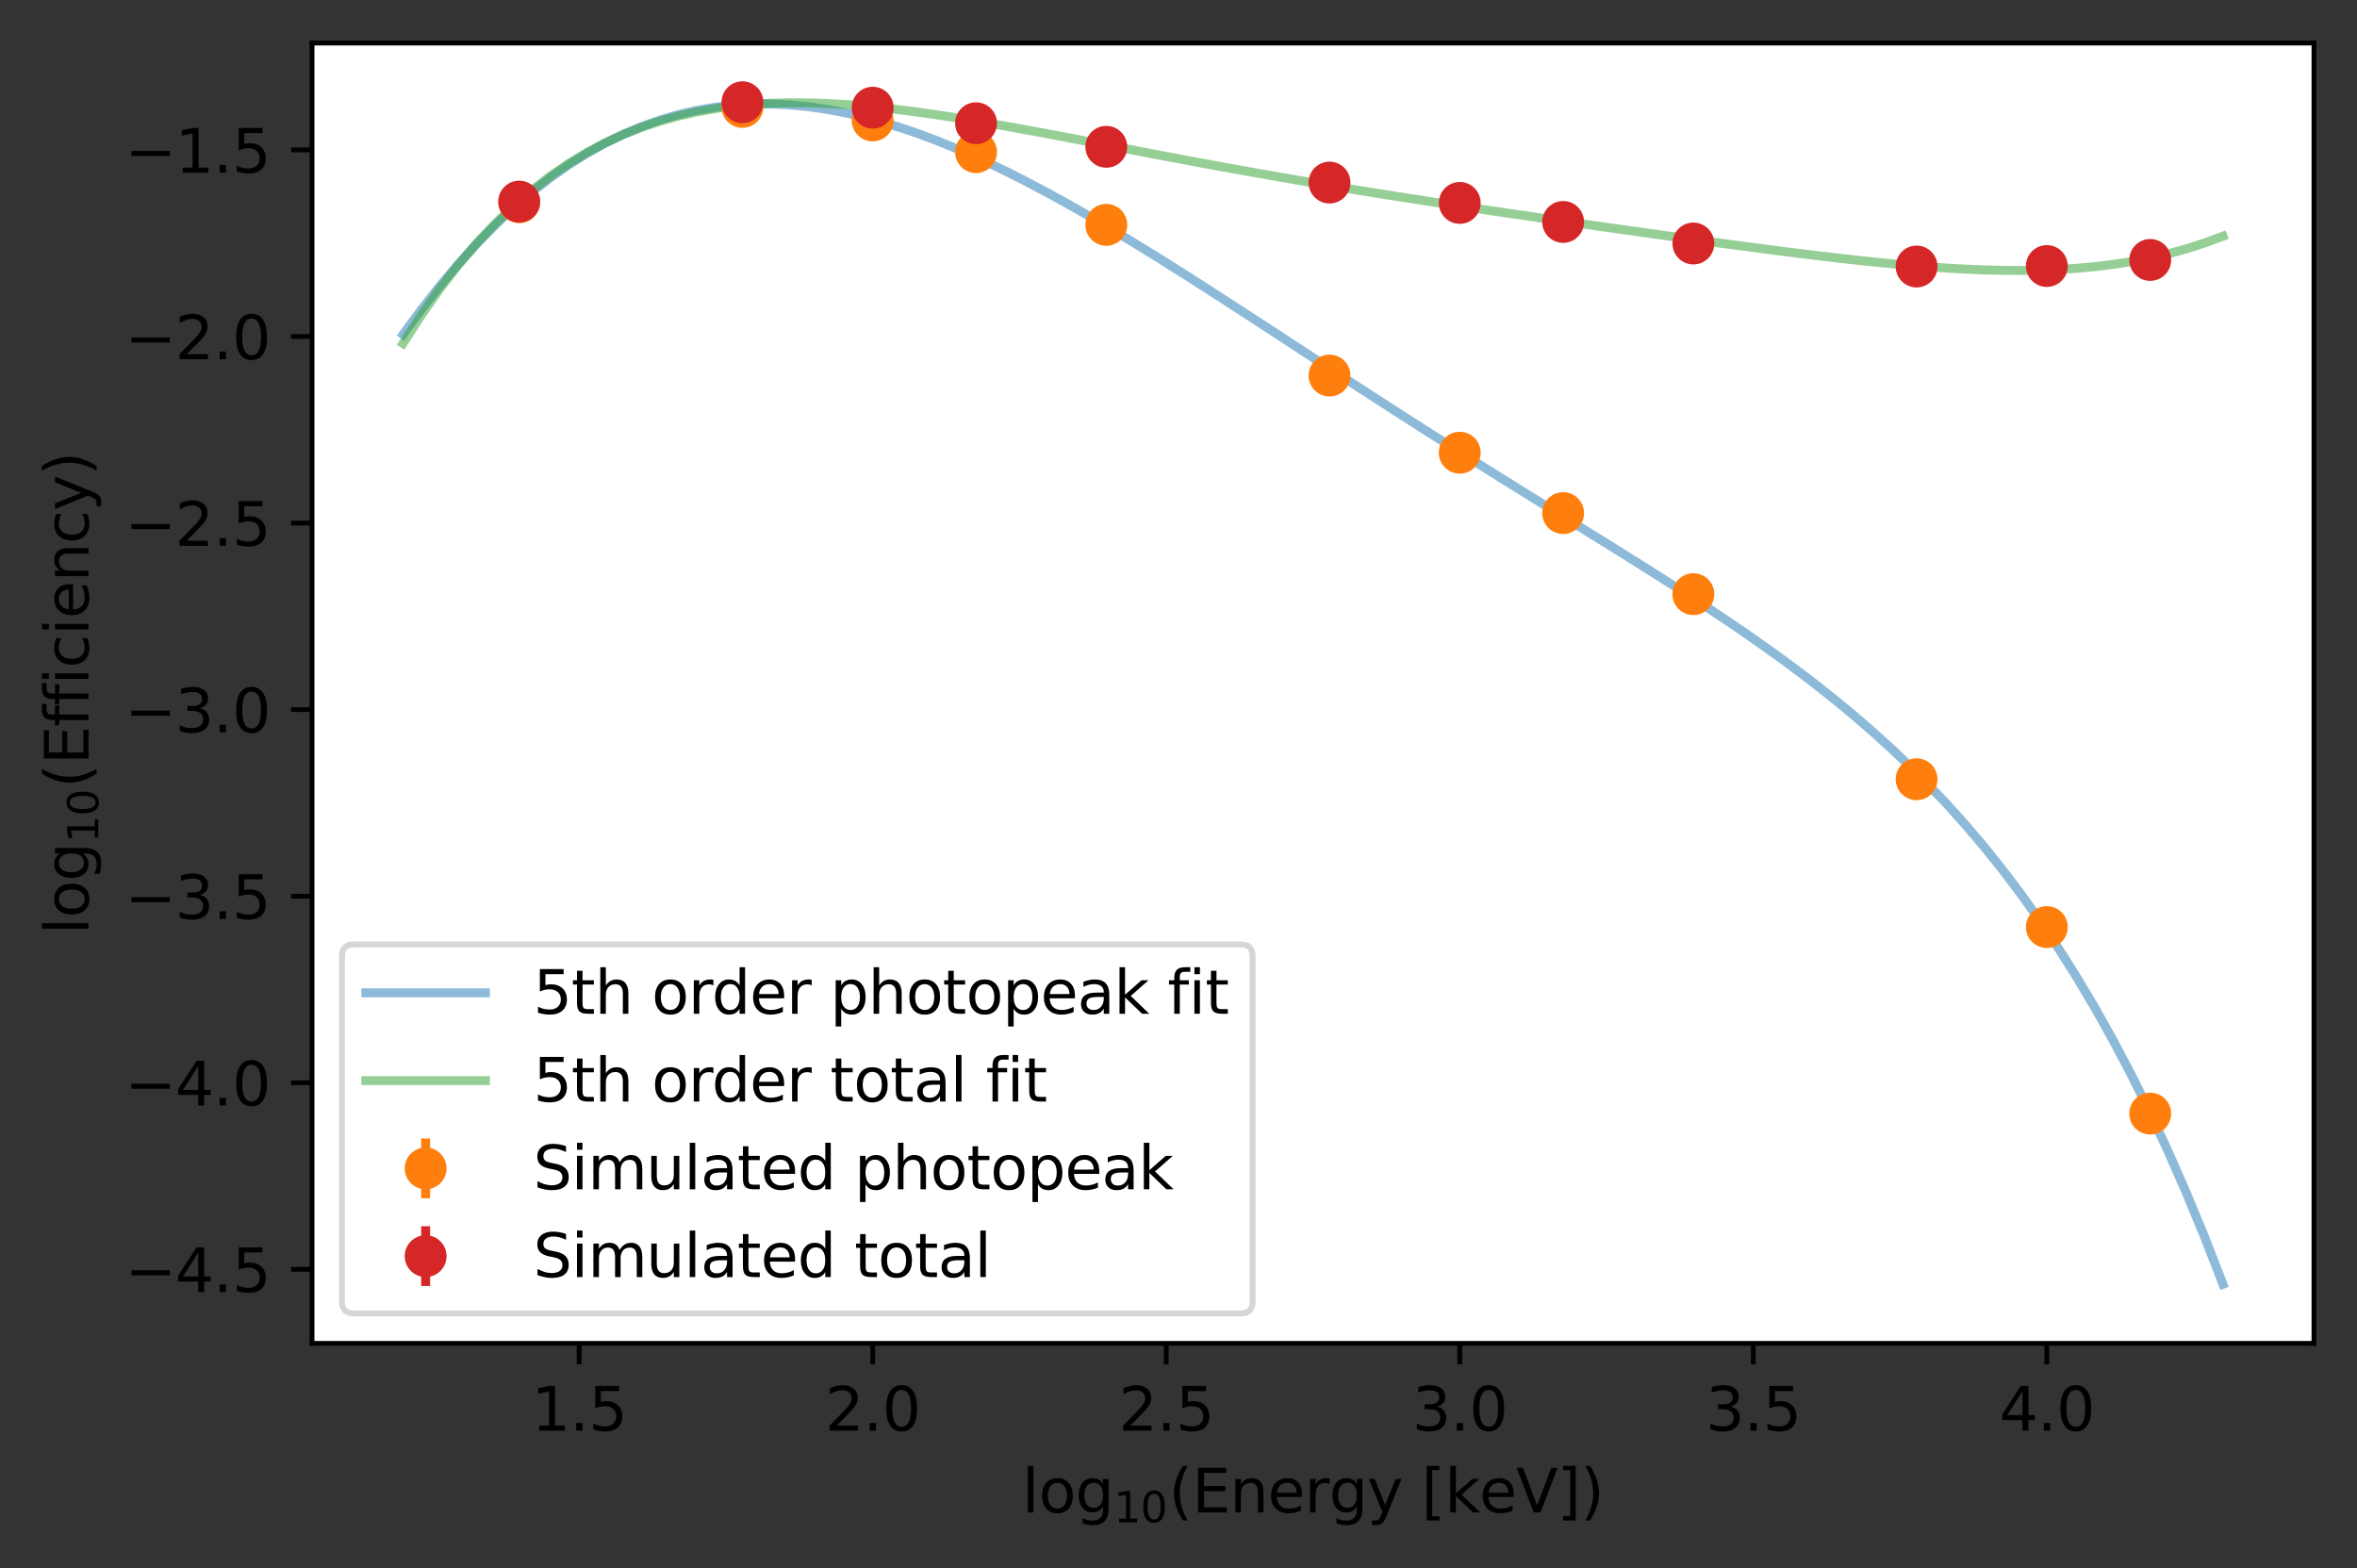 <?xml version="1.0" encoding="utf-8" standalone="no"?>
<!DOCTYPE svg PUBLIC "-//W3C//DTD SVG 1.1//EN"
  "http://www.w3.org/Graphics/SVG/1.1/DTD/svg11.dtd">
<svg height="262.218pt" version="1.1" viewBox="0 0 394.183 262.218" width="394.183pt" xmlns="http://www.w3.org/2000/svg" xmlns:xlink="http://www.w3.org/1999/xlink">
 <rect x="0" y="0" width="394.183" height="262.218" fill="#333333" stroke="none"/>
 <defs>
  <style type="text/css">*{stroke-linecap:butt;stroke-linejoin:round;}</style>
 </defs>
 <g id="figure_1">
  <g id="patch_1">
   <path d="M 0 262.218 
L 394.183 262.218 
L 394.183 0 
L 0 0 
z
" style="fill:none;"/>
  </g>
  <g id="axes_1">
   <g id="patch_2">
    <path d="M 52.183 224.64 
L 386.983 224.64 
L 386.983 7.2 
L 52.183 7.2 
z
" style="fill:#ffffff;"/>
   </g>
   <g id="matplotlib.axis_1">
    <g id="xtick_1">
     <g id="line2d_1">
      <defs>
       <path d="M 0 0 
L 0 3.5 
" id="m3455536614" style="stroke:#000000;stroke-width:0.8;"/>
      </defs>
      <g>
       <use style="stroke:#000000;stroke-width:0.8;" x="96.856" xlink:href="#m3455536614" y="224.64"/>
      </g>
     </g>
     <g id="text_1">
      <!-- 1.5 -->
      <g transform="translate(88.904 239.238)scale(0.1 -0.1)">
       <defs>
        <path d="M 794 531 
L 1825 531 
L 1825 4091 
L 703 3866 
L 703 4441 
L 1819 4666 
L 2450 4666 
L 2450 531 
L 3481 531 
L 3481 0 
L 794 0 
L 794 531 
z
" id="DejaVuSans-31" transform="scale(0.016)"/>
        <path d="M 684 794 
L 1344 794 
L 1344 0 
L 684 0 
L 684 794 
z
" id="DejaVuSans-2e" transform="scale(0.016)"/>
        <path d="M 691 4666 
L 3169 4666 
L 3169 4134 
L 1269 4134 
L 1269 2991 
Q 1406 3038 1543 3061 
Q 1681 3084 1819 3084 
Q 2600 3084 3056 2656 
Q 3513 2228 3513 1497 
Q 3513 744 3044 326 
Q 2575 -91 1722 -91 
Q 1428 -91 1123 -41 
Q 819 9 494 109 
L 494 744 
Q 775 591 1075 516 
Q 1375 441 1709 441 
Q 2250 441 2565 725 
Q 2881 1009 2881 1497 
Q 2881 1984 2565 2268 
Q 2250 2553 1709 2553 
Q 1456 2553 1204 2497 
Q 953 2441 691 2322 
L 691 4666 
z
" id="DejaVuSans-35" transform="scale(0.016)"/>
       </defs>
       <use xlink:href="#DejaVuSans-31"/>
       <use x="63.623" xlink:href="#DejaVuSans-2e"/>
       <use x="95.41" xlink:href="#DejaVuSans-35"/>
      </g>
     </g>
    </g>
    <g id="xtick_2">
     <g id="line2d_2">
      <g>
       <use style="stroke:#000000;stroke-width:0.8;" x="145.946" xlink:href="#m3455536614" y="224.64"/>
      </g>
     </g>
     <g id="text_2">
      <!-- 2.0 -->
      <g transform="translate(137.995 239.238)scale(0.1 -0.1)">
       <defs>
        <path d="M 1228 531 
L 3431 531 
L 3431 0 
L 469 0 
L 469 531 
Q 828 903 1448 1529 
Q 2069 2156 2228 2338 
Q 2531 2678 2651 2914 
Q 2772 3150 2772 3378 
Q 2772 3750 2511 3984 
Q 2250 4219 1831 4219 
Q 1534 4219 1204 4116 
Q 875 4013 500 3803 
L 500 4441 
Q 881 4594 1212 4672 
Q 1544 4750 1819 4750 
Q 2544 4750 2975 4387 
Q 3406 4025 3406 3419 
Q 3406 3131 3298 2873 
Q 3191 2616 2906 2266 
Q 2828 2175 2409 1742 
Q 1991 1309 1228 531 
z
" id="DejaVuSans-32" transform="scale(0.016)"/>
        <path d="M 2034 4250 
Q 1547 4250 1301 3770 
Q 1056 3291 1056 2328 
Q 1056 1369 1301 889 
Q 1547 409 2034 409 
Q 2525 409 2770 889 
Q 3016 1369 3016 2328 
Q 3016 3291 2770 3770 
Q 2525 4250 2034 4250 
z
M 2034 4750 
Q 2819 4750 3233 4129 
Q 3647 3509 3647 2328 
Q 3647 1150 3233 529 
Q 2819 -91 2034 -91 
Q 1250 -91 836 529 
Q 422 1150 422 2328 
Q 422 3509 836 4129 
Q 1250 4750 2034 4750 
z
" id="DejaVuSans-30" transform="scale(0.016)"/>
       </defs>
       <use xlink:href="#DejaVuSans-32"/>
       <use x="63.623" xlink:href="#DejaVuSans-2e"/>
       <use x="95.41" xlink:href="#DejaVuSans-30"/>
      </g>
     </g>
    </g>
    <g id="xtick_3">
     <g id="line2d_3">
      <g>
       <use style="stroke:#000000;stroke-width:0.8;" x="195.037" xlink:href="#m3455536614" y="224.64"/>
      </g>
     </g>
     <g id="text_3">
      <!-- 2.5 -->
      <g transform="translate(187.086 239.238)scale(0.1 -0.1)">
       <use xlink:href="#DejaVuSans-32"/>
       <use x="63.623" xlink:href="#DejaVuSans-2e"/>
       <use x="95.41" xlink:href="#DejaVuSans-35"/>
      </g>
     </g>
    </g>
    <g id="xtick_4">
     <g id="line2d_4">
      <g>
       <use style="stroke:#000000;stroke-width:0.8;" x="244.128" xlink:href="#m3455536614" y="224.64"/>
      </g>
     </g>
     <g id="text_4">
      <!-- 3.0 -->
      <g transform="translate(236.177 239.238)scale(0.1 -0.1)">
       <defs>
        <path d="M 2597 2516 
Q 3050 2419 3304 2112 
Q 3559 1806 3559 1356 
Q 3559 666 3084 287 
Q 2609 -91 1734 -91 
Q 1441 -91 1130 -33 
Q 819 25 488 141 
L 488 750 
Q 750 597 1062 519 
Q 1375 441 1716 441 
Q 2309 441 2620 675 
Q 2931 909 2931 1356 
Q 2931 1769 2642 2001 
Q 2353 2234 1838 2234 
L 1294 2234 
L 1294 2753 
L 1863 2753 
Q 2328 2753 2575 2939 
Q 2822 3125 2822 3475 
Q 2822 3834 2567 4026 
Q 2313 4219 1838 4219 
Q 1578 4219 1281 4162 
Q 984 4106 628 3988 
L 628 4550 
Q 988 4650 1302 4700 
Q 1616 4750 1894 4750 
Q 2613 4750 3031 4423 
Q 3450 4097 3450 3541 
Q 3450 3153 3228 2886 
Q 3006 2619 2597 2516 
z
" id="DejaVuSans-33" transform="scale(0.016)"/>
       </defs>
       <use xlink:href="#DejaVuSans-33"/>
       <use x="63.623" xlink:href="#DejaVuSans-2e"/>
       <use x="95.41" xlink:href="#DejaVuSans-30"/>
      </g>
     </g>
    </g>
    <g id="xtick_5">
     <g id="line2d_5">
      <g>
       <use style="stroke:#000000;stroke-width:0.8;" x="293.219" xlink:href="#m3455536614" y="224.64"/>
      </g>
     </g>
     <g id="text_5">
      <!-- 3.5 -->
      <g transform="translate(285.268 239.238)scale(0.1 -0.1)">
       <use xlink:href="#DejaVuSans-33"/>
       <use x="63.623" xlink:href="#DejaVuSans-2e"/>
       <use x="95.41" xlink:href="#DejaVuSans-35"/>
      </g>
     </g>
    </g>
    <g id="xtick_6">
     <g id="line2d_6">
      <g>
       <use style="stroke:#000000;stroke-width:0.8;" x="342.31" xlink:href="#m3455536614" y="224.64"/>
      </g>
     </g>
     <g id="text_6">
      <!-- 4.0 -->
      <g transform="translate(334.359 239.238)scale(0.1 -0.1)">
       <defs>
        <path d="M 2419 4116 
L 825 1625 
L 2419 1625 
L 2419 4116 
z
M 2253 4666 
L 3047 4666 
L 3047 1625 
L 3713 1625 
L 3713 1100 
L 3047 1100 
L 3047 0 
L 2419 0 
L 2419 1100 
L 313 1100 
L 313 1709 
L 2253 4666 
z
" id="DejaVuSans-34" transform="scale(0.016)"/>
       </defs>
       <use xlink:href="#DejaVuSans-34"/>
       <use x="63.623" xlink:href="#DejaVuSans-2e"/>
       <use x="95.41" xlink:href="#DejaVuSans-30"/>
      </g>
     </g>
    </g>
    <g id="text_7">
     <!-- $\log_{10}$(Energy [keV]) -->
     <g transform="translate(170.933 252.918)scale(0.1 -0.1)">
      <defs>
       <path d="M 603 4863 
L 1178 4863 
L 1178 0 
L 603 0 
L 603 4863 
z
" id="DejaVuSans-6c" transform="scale(0.016)"/>
       <path d="M 1959 3097 
Q 1497 3097 1228 2736 
Q 959 2375 959 1747 
Q 959 1119 1226 758 
Q 1494 397 1959 397 
Q 2419 397 2687 759 
Q 2956 1122 2956 1747 
Q 2956 2369 2687 2733 
Q 2419 3097 1959 3097 
z
M 1959 3584 
Q 2709 3584 3137 3096 
Q 3566 2609 3566 1747 
Q 3566 888 3137 398 
Q 2709 -91 1959 -91 
Q 1206 -91 779 398 
Q 353 888 353 1747 
Q 353 2609 779 3096 
Q 1206 3584 1959 3584 
z
" id="DejaVuSans-6f" transform="scale(0.016)"/>
       <path d="M 2906 1791 
Q 2906 2416 2648 2759 
Q 2391 3103 1925 3103 
Q 1463 3103 1205 2759 
Q 947 2416 947 1791 
Q 947 1169 1205 825 
Q 1463 481 1925 481 
Q 2391 481 2648 825 
Q 2906 1169 2906 1791 
z
M 3481 434 
Q 3481 -459 3084 -895 
Q 2688 -1331 1869 -1331 
Q 1566 -1331 1297 -1286 
Q 1028 -1241 775 -1147 
L 775 -588 
Q 1028 -725 1275 -790 
Q 1522 -856 1778 -856 
Q 2344 -856 2625 -561 
Q 2906 -266 2906 331 
L 2906 616 
Q 2728 306 2450 153 
Q 2172 0 1784 0 
Q 1141 0 747 490 
Q 353 981 353 1791 
Q 353 2603 747 3093 
Q 1141 3584 1784 3584 
Q 2172 3584 2450 3431 
Q 2728 3278 2906 2969 
L 2906 3500 
L 3481 3500 
L 3481 434 
z
" id="DejaVuSans-67" transform="scale(0.016)"/>
       <path d="M 1984 4856 
Q 1566 4138 1362 3434 
Q 1159 2731 1159 2009 
Q 1159 1288 1364 580 
Q 1569 -128 1984 -844 
L 1484 -844 
Q 1016 -109 783 600 
Q 550 1309 550 2009 
Q 550 2706 781 3412 
Q 1013 4119 1484 4856 
L 1984 4856 
z
" id="DejaVuSans-28" transform="scale(0.016)"/>
       <path d="M 628 4666 
L 3578 4666 
L 3578 4134 
L 1259 4134 
L 1259 2753 
L 3481 2753 
L 3481 2222 
L 1259 2222 
L 1259 531 
L 3634 531 
L 3634 0 
L 628 0 
L 628 4666 
z
" id="DejaVuSans-45" transform="scale(0.016)"/>
       <path d="M 3513 2113 
L 3513 0 
L 2938 0 
L 2938 2094 
Q 2938 2591 2744 2837 
Q 2550 3084 2163 3084 
Q 1697 3084 1428 2787 
Q 1159 2491 1159 1978 
L 1159 0 
L 581 0 
L 581 3500 
L 1159 3500 
L 1159 2956 
Q 1366 3272 1645 3428 
Q 1925 3584 2291 3584 
Q 2894 3584 3203 3211 
Q 3513 2838 3513 2113 
z
" id="DejaVuSans-6e" transform="scale(0.016)"/>
       <path d="M 3597 1894 
L 3597 1613 
L 953 1613 
Q 991 1019 1311 708 
Q 1631 397 2203 397 
Q 2534 397 2845 478 
Q 3156 559 3463 722 
L 3463 178 
Q 3153 47 2828 -22 
Q 2503 -91 2169 -91 
Q 1331 -91 842 396 
Q 353 884 353 1716 
Q 353 2575 817 3079 
Q 1281 3584 2069 3584 
Q 2775 3584 3186 3129 
Q 3597 2675 3597 1894 
z
M 3022 2063 
Q 3016 2534 2758 2815 
Q 2500 3097 2075 3097 
Q 1594 3097 1305 2825 
Q 1016 2553 972 2059 
L 3022 2063 
z
" id="DejaVuSans-65" transform="scale(0.016)"/>
       <path d="M 2631 2963 
Q 2534 3019 2420 3045 
Q 2306 3072 2169 3072 
Q 1681 3072 1420 2755 
Q 1159 2438 1159 1844 
L 1159 0 
L 581 0 
L 581 3500 
L 1159 3500 
L 1159 2956 
Q 1341 3275 1631 3429 
Q 1922 3584 2338 3584 
Q 2397 3584 2469 3576 
Q 2541 3569 2628 3553 
L 2631 2963 
z
" id="DejaVuSans-72" transform="scale(0.016)"/>
       <path d="M 2059 -325 
Q 1816 -950 1584 -1140 
Q 1353 -1331 966 -1331 
L 506 -1331 
L 506 -850 
L 844 -850 
Q 1081 -850 1212 -737 
Q 1344 -625 1503 -206 
L 1606 56 
L 191 3500 
L 800 3500 
L 1894 763 
L 2988 3500 
L 3597 3500 
L 2059 -325 
z
" id="DejaVuSans-79" transform="scale(0.016)"/>
       <path id="DejaVuSans-20" transform="scale(0.016)"/>
       <path d="M 550 4863 
L 1875 4863 
L 1875 4416 
L 1125 4416 
L 1125 -397 
L 1875 -397 
L 1875 -844 
L 550 -844 
L 550 4863 
z
" id="DejaVuSans-5b" transform="scale(0.016)"/>
       <path d="M 581 4863 
L 1159 4863 
L 1159 1991 
L 2875 3500 
L 3609 3500 
L 1753 1863 
L 3688 0 
L 2938 0 
L 1159 1709 
L 1159 0 
L 581 0 
L 581 4863 
z
" id="DejaVuSans-6b" transform="scale(0.016)"/>
       <path d="M 1831 0 
L 50 4666 
L 709 4666 
L 2188 738 
L 3669 4666 
L 4325 4666 
L 2547 0 
L 1831 0 
z
" id="DejaVuSans-56" transform="scale(0.016)"/>
       <path d="M 1947 4863 
L 1947 -844 
L 622 -844 
L 622 -397 
L 1369 -397 
L 1369 4416 
L 622 4416 
L 622 4863 
L 1947 4863 
z
" id="DejaVuSans-5d" transform="scale(0.016)"/>
       <path d="M 513 4856 
L 1013 4856 
Q 1481 4119 1714 3412 
Q 1947 2706 1947 2009 
Q 1947 1309 1714 600 
Q 1481 -109 1013 -844 
L 513 -844 
Q 928 -128 1133 580 
Q 1338 1288 1338 2009 
Q 1338 2731 1133 3434 
Q 928 4138 513 4856 
z
" id="DejaVuSans-29" transform="scale(0.016)"/>
      </defs>
      <use transform="translate(0 0.016)" xlink:href="#DejaVuSans-6c"/>
      <use transform="translate(27.783 0.016)" xlink:href="#DejaVuSans-6f"/>
      <use transform="translate(88.965 0.016)" xlink:href="#DejaVuSans-67"/>
      <use transform="translate(153.398 -16.391)scale(0.7)" xlink:href="#DejaVuSans-31"/>
      <use transform="translate(197.935 -16.391)scale(0.7)" xlink:href="#DejaVuSans-30"/>
      <use transform="translate(245.205 0.016)" xlink:href="#DejaVuSans-28"/>
      <use transform="translate(284.219 0.016)" xlink:href="#DejaVuSans-45"/>
      <use transform="translate(347.402 0.016)" xlink:href="#DejaVuSans-6e"/>
      <use transform="translate(410.781 0.016)" xlink:href="#DejaVuSans-65"/>
      <use transform="translate(472.305 0.016)" xlink:href="#DejaVuSans-72"/>
      <use transform="translate(513.418 0.016)" xlink:href="#DejaVuSans-67"/>
      <use transform="translate(576.895 0.016)" xlink:href="#DejaVuSans-79"/>
      <use transform="translate(636.074 0.016)" xlink:href="#DejaVuSans-20"/>
      <use transform="translate(667.861 0.016)" xlink:href="#DejaVuSans-5b"/>
      <use transform="translate(706.875 0.016)" xlink:href="#DejaVuSans-6b"/>
      <use transform="translate(764.785 0.016)" xlink:href="#DejaVuSans-65"/>
      <use transform="translate(826.309 0.016)" xlink:href="#DejaVuSans-56"/>
      <use transform="translate(894.717 0.016)" xlink:href="#DejaVuSans-5d"/>
      <use transform="translate(933.73 0.016)" xlink:href="#DejaVuSans-29"/>
     </g>
    </g>
   </g>
   <g id="matplotlib.axis_2">
    <g id="ytick_1">
     <g id="line2d_7">
      <defs>
       <path d="M 0 0 
L -3.5 0 
" id="m8d00571a33" style="stroke:#000000;stroke-width:0.8;"/>
      </defs>
      <g>
       <use style="stroke:#000000;stroke-width:0.8;" x="52.183" xlink:href="#m8d00571a33" y="212.261"/>
      </g>
     </g>
     <g id="text_8">
      <!-- −4.5 -->
      <g transform="translate(20.9 216.06)scale(0.1 -0.1)">
       <defs>
        <path d="M 678 2272 
L 4684 2272 
L 4684 1741 
L 678 1741 
L 678 2272 
z
" id="DejaVuSans-2212" transform="scale(0.016)"/>
       </defs>
       <use xlink:href="#DejaVuSans-2212"/>
       <use x="83.789" xlink:href="#DejaVuSans-34"/>
       <use x="147.412" xlink:href="#DejaVuSans-2e"/>
       <use x="179.199" xlink:href="#DejaVuSans-35"/>
      </g>
     </g>
    </g>
    <g id="ytick_2">
     <g id="line2d_8">
      <g>
       <use style="stroke:#000000;stroke-width:0.8;" x="52.183" xlink:href="#m8d00571a33" y="181.063"/>
      </g>
     </g>
     <g id="text_9">
      <!-- −4.0 -->
      <g transform="translate(20.9 184.862)scale(0.1 -0.1)">
       <use xlink:href="#DejaVuSans-2212"/>
       <use x="83.789" xlink:href="#DejaVuSans-34"/>
       <use x="147.412" xlink:href="#DejaVuSans-2e"/>
       <use x="179.199" xlink:href="#DejaVuSans-30"/>
      </g>
     </g>
    </g>
    <g id="ytick_3">
     <g id="line2d_9">
      <g>
       <use style="stroke:#000000;stroke-width:0.8;" x="52.183" xlink:href="#m8d00571a33" y="149.864"/>
      </g>
     </g>
     <g id="text_10">
      <!-- −3.5 -->
      <g transform="translate(20.9 153.663)scale(0.1 -0.1)">
       <use xlink:href="#DejaVuSans-2212"/>
       <use x="83.789" xlink:href="#DejaVuSans-33"/>
       <use x="147.412" xlink:href="#DejaVuSans-2e"/>
       <use x="179.199" xlink:href="#DejaVuSans-35"/>
      </g>
     </g>
    </g>
    <g id="ytick_4">
     <g id="line2d_10">
      <g>
       <use style="stroke:#000000;stroke-width:0.8;" x="52.183" xlink:href="#m8d00571a33" y="118.666"/>
      </g>
     </g>
     <g id="text_11">
      <!-- −3.0 -->
      <g transform="translate(20.9 122.465)scale(0.1 -0.1)">
       <use xlink:href="#DejaVuSans-2212"/>
       <use x="83.789" xlink:href="#DejaVuSans-33"/>
       <use x="147.412" xlink:href="#DejaVuSans-2e"/>
       <use x="179.199" xlink:href="#DejaVuSans-30"/>
      </g>
     </g>
    </g>
    <g id="ytick_5">
     <g id="line2d_11">
      <g>
       <use style="stroke:#000000;stroke-width:0.8;" x="52.183" xlink:href="#m8d00571a33" y="87.467"/>
      </g>
     </g>
     <g id="text_12">
      <!-- −2.5 -->
      <g transform="translate(20.9 91.267)scale(0.1 -0.1)">
       <use xlink:href="#DejaVuSans-2212"/>
       <use x="83.789" xlink:href="#DejaVuSans-32"/>
       <use x="147.412" xlink:href="#DejaVuSans-2e"/>
       <use x="179.199" xlink:href="#DejaVuSans-35"/>
      </g>
     </g>
    </g>
    <g id="ytick_6">
     <g id="line2d_12">
      <g>
       <use style="stroke:#000000;stroke-width:0.8;" x="52.183" xlink:href="#m8d00571a33" y="56.269"/>
      </g>
     </g>
     <g id="text_13">
      <!-- −2.0 -->
      <g transform="translate(20.9 60.068)scale(0.1 -0.1)">
       <use xlink:href="#DejaVuSans-2212"/>
       <use x="83.789" xlink:href="#DejaVuSans-32"/>
       <use x="147.412" xlink:href="#DejaVuSans-2e"/>
       <use x="179.199" xlink:href="#DejaVuSans-30"/>
      </g>
     </g>
    </g>
    <g id="ytick_7">
     <g id="line2d_13">
      <g>
       <use style="stroke:#000000;stroke-width:0.8;" x="52.183" xlink:href="#m8d00571a33" y="25.071"/>
      </g>
     </g>
     <g id="text_14">
      <!-- −1.5 -->
      <g transform="translate(20.9 28.87)scale(0.1 -0.1)">
       <use xlink:href="#DejaVuSans-2212"/>
       <use x="83.789" xlink:href="#DejaVuSans-31"/>
       <use x="147.412" xlink:href="#DejaVuSans-2e"/>
       <use x="179.199" xlink:href="#DejaVuSans-35"/>
      </g>
     </g>
    </g>
    <g id="text_15">
     <!-- $\log_{10}$(Efficiency) -->
     <g transform="translate(14.8 156.27)rotate(-90)scale(0.1 -0.1)">
      <defs>
       <path d="M 2375 4863 
L 2375 4384 
L 1825 4384 
Q 1516 4384 1395 4259 
Q 1275 4134 1275 3809 
L 1275 3500 
L 2222 3500 
L 2222 3053 
L 1275 3053 
L 1275 0 
L 697 0 
L 697 3053 
L 147 3053 
L 147 3500 
L 697 3500 
L 697 3744 
Q 697 4328 969 4595 
Q 1241 4863 1831 4863 
L 2375 4863 
z
" id="DejaVuSans-66" transform="scale(0.016)"/>
       <path d="M 603 3500 
L 1178 3500 
L 1178 0 
L 603 0 
L 603 3500 
z
M 603 4863 
L 1178 4863 
L 1178 4134 
L 603 4134 
L 603 4863 
z
" id="DejaVuSans-69" transform="scale(0.016)"/>
       <path d="M 3122 3366 
L 3122 2828 
Q 2878 2963 2633 3030 
Q 2388 3097 2138 3097 
Q 1578 3097 1268 2742 
Q 959 2388 959 1747 
Q 959 1106 1268 751 
Q 1578 397 2138 397 
Q 2388 397 2633 464 
Q 2878 531 3122 666 
L 3122 134 
Q 2881 22 2623 -34 
Q 2366 -91 2075 -91 
Q 1284 -91 818 406 
Q 353 903 353 1747 
Q 353 2603 823 3093 
Q 1294 3584 2113 3584 
Q 2378 3584 2631 3529 
Q 2884 3475 3122 3366 
z
" id="DejaVuSans-63" transform="scale(0.016)"/>
      </defs>
      <use transform="translate(0 0.016)" xlink:href="#DejaVuSans-6c"/>
      <use transform="translate(27.783 0.016)" xlink:href="#DejaVuSans-6f"/>
      <use transform="translate(88.965 0.016)" xlink:href="#DejaVuSans-67"/>
      <use transform="translate(153.398 -16.391)scale(0.7)" xlink:href="#DejaVuSans-31"/>
      <use transform="translate(197.935 -16.391)scale(0.7)" xlink:href="#DejaVuSans-30"/>
      <use transform="translate(245.205 0.016)" xlink:href="#DejaVuSans-28"/>
      <use transform="translate(284.219 0.016)" xlink:href="#DejaVuSans-45"/>
      <use transform="translate(347.402 0.016)" xlink:href="#DejaVuSans-66"/>
      <use transform="translate(382.607 0.016)" xlink:href="#DejaVuSans-66"/>
      <use transform="translate(417.812 0.016)" xlink:href="#DejaVuSans-69"/>
      <use transform="translate(445.596 0.016)" xlink:href="#DejaVuSans-63"/>
      <use transform="translate(500.576 0.016)" xlink:href="#DejaVuSans-69"/>
      <use transform="translate(528.359 0.016)" xlink:href="#DejaVuSans-65"/>
      <use transform="translate(589.883 0.016)" xlink:href="#DejaVuSans-6e"/>
      <use transform="translate(653.262 0.016)" xlink:href="#DejaVuSans-63"/>
      <use transform="translate(708.242 0.016)" xlink:href="#DejaVuSans-79"/>
      <use transform="translate(767.422 0.016)" xlink:href="#DejaVuSans-29"/>
     </g>
    </g>
   </g>
   <g id="LineCollection_1">
    <path clip-path="url(#paabfacb4c8)" d="M 86.835 33.828 
L 86.835 33.814 
" style="fill:none;stroke:#ff7f0e;stroke-width:1.5;"/>
    <path clip-path="url(#paabfacb4c8)" d="M 124.165 17.892 
L 124.165 17.866 
" style="fill:none;stroke:#ff7f0e;stroke-width:1.5;"/>
    <path clip-path="url(#paabfacb4c8)" d="M 145.946 20.155 
L 145.946 20.13 
" style="fill:none;stroke:#ff7f0e;stroke-width:1.5;"/>
    <path clip-path="url(#paabfacb4c8)" d="M 163.235 25.45 
L 163.235 25.433 
" style="fill:none;stroke:#ff7f0e;stroke-width:1.5;"/>
    <path clip-path="url(#paabfacb4c8)" d="M 185.017 37.604 
L 185.017 37.595 
" style="fill:none;stroke:#ff7f0e;stroke-width:1.5;"/>
    <path clip-path="url(#paabfacb4c8)" d="M 222.347 62.805 
L 222.347 62.799 
" style="fill:none;stroke:#ff7f0e;stroke-width:1.5;"/>
    <path clip-path="url(#paabfacb4c8)" d="M 244.128 75.709 
L 244.128 75.703 
" style="fill:none;stroke:#ff7f0e;stroke-width:1.5;"/>
    <path clip-path="url(#paabfacb4c8)" d="M 261.417 85.804 
L 261.417 85.801 
" style="fill:none;stroke:#ff7f0e;stroke-width:1.5;"/>
    <path clip-path="url(#paabfacb4c8)" d="M 283.199 99.362 
L 283.199 99.357 
" style="fill:none;stroke:#ff7f0e;stroke-width:1.5;"/>
    <path clip-path="url(#paabfacb4c8)" d="M 320.529 130.313 
L 320.529 130.31 
" style="fill:none;stroke:#ff7f0e;stroke-width:1.5;"/>
    <path clip-path="url(#paabfacb4c8)" d="M 342.31 155.032 
L 342.31 155.03 
" style="fill:none;stroke:#ff7f0e;stroke-width:1.5;"/>
    <path clip-path="url(#paabfacb4c8)" d="M 359.599 186.222 
L 359.599 186.22 
" style="fill:none;stroke:#ff7f0e;stroke-width:1.5;"/>
   </g>
   <g id="LineCollection_2">
    <path clip-path="url(#paabfacb4c8)" d="M 86.835 33.718 
L 86.835 33.704 
" style="fill:none;stroke:#d62728;stroke-width:1.5;"/>
    <path clip-path="url(#paabfacb4c8)" d="M 124.165 17.112 
L 124.165 17.084 
" style="fill:none;stroke:#d62728;stroke-width:1.5;"/>
    <path clip-path="url(#paabfacb4c8)" d="M 145.946 18.02 
L 145.946 17.998 
" style="fill:none;stroke:#d62728;stroke-width:1.5;"/>
    <path clip-path="url(#paabfacb4c8)" d="M 163.235 20.615 
L 163.235 20.598 
" style="fill:none;stroke:#d62728;stroke-width:1.5;"/>
    <path clip-path="url(#paabfacb4c8)" d="M 185.017 24.55 
L 185.017 24.546 
" style="fill:none;stroke:#d62728;stroke-width:1.5;"/>
    <path clip-path="url(#paabfacb4c8)" d="M 222.347 30.537 
L 222.347 30.523 
" style="fill:none;stroke:#d62728;stroke-width:1.5;"/>
    <path clip-path="url(#paabfacb4c8)" d="M 244.128 33.94 
L 244.128 33.923 
" style="fill:none;stroke:#d62728;stroke-width:1.5;"/>
    <path clip-path="url(#paabfacb4c8)" d="M 261.417 37.117 
L 261.417 37.115 
" style="fill:none;stroke:#d62728;stroke-width:1.5;"/>
    <path clip-path="url(#paabfacb4c8)" d="M 283.199 40.726 
L 283.199 40.714 
" style="fill:none;stroke:#d62728;stroke-width:1.5;"/>
    <path clip-path="url(#paabfacb4c8)" d="M 320.529 44.574 
L 320.529 44.561 
" style="fill:none;stroke:#d62728;stroke-width:1.5;"/>
    <path clip-path="url(#paabfacb4c8)" d="M 342.31 44.496 
L 342.31 44.477 
" style="fill:none;stroke:#d62728;stroke-width:1.5;"/>
    <path clip-path="url(#paabfacb4c8)" d="M 359.599 43.475 
L 359.599 43.463 
" style="fill:none;stroke:#d62728;stroke-width:1.5;"/>
   </g>
   <g id="line2d_14">
    <path clip-path="url(#paabfacb4c8)" d="M 67.401 55.94 
L 70.475 51.757 
L 73.55 47.844 
L 76.624 44.196 
L 79.699 40.808 
L 82.773 37.675 
L 85.847 34.792 
L 88.922 32.154 
L 91.996 29.754 
L 95.07 27.588 
L 98.145 25.65 
L 101.219 23.932 
L 104.294 22.43 
L 107.368 21.136 
L 110.442 20.046 
L 113.517 19.151 
L 116.591 18.446 
L 119.665 17.923 
L 122.74 17.577 
L 125.814 17.401 
L 128.889 17.387 
L 131.963 17.529 
L 135.037 17.82 
L 138.112 18.254 
L 141.186 18.824 
L 144.26 19.522 
L 147.335 20.343 
L 150.409 21.279 
L 153.484 22.324 
L 156.558 23.471 
L 159.632 24.714 
L 162.707 26.046 
L 165.781 27.461 
L 168.856 28.953 
L 171.93 30.516 
L 175.004 32.143 
L 178.079 33.83 
L 181.153 35.569 
L 184.227 37.357 
L 187.302 39.187 
L 190.376 41.054 
L 193.451 42.954 
L 196.525 44.881 
L 199.599 46.831 
L 202.674 48.801 
L 205.748 50.785 
L 208.822 52.78 
L 211.897 54.783 
L 214.971 56.79 
L 218.046 58.799 
L 221.12 60.806 
L 224.194 62.809 
L 227.269 64.807 
L 230.343 66.797 
L 233.418 68.779 
L 236.492 70.751 
L 239.566 72.712 
L 242.641 74.663 
L 245.715 76.603 
L 248.789 78.533 
L 251.864 80.455 
L 254.938 82.368 
L 258.013 84.276 
L 261.087 86.18 
L 264.161 88.082 
L 267.236 89.987 
L 270.31 91.898 
L 273.384 93.819 
L 276.459 95.754 
L 279.533 97.708 
L 282.608 99.688 
L 285.682 101.699 
L 288.756 103.748 
L 291.831 105.843 
L 294.905 107.99 
L 297.98 110.2 
L 301.054 112.48 
L 304.128 114.84 
L 307.203 117.29 
L 310.277 119.842 
L 313.351 122.506 
L 316.426 125.295 
L 319.5 128.221 
L 322.575 131.299 
L 325.649 134.541 
L 328.723 137.963 
L 331.798 141.581 
L 334.872 145.409 
L 337.946 149.467 
L 341.021 153.77 
L 344.095 158.337 
L 347.17 163.188 
L 350.244 168.343 
L 353.318 173.821 
L 356.393 179.645 
L 359.467 185.837 
L 362.541 192.42 
L 365.616 199.417 
L 368.69 206.854 
L 371.765 214.756 
" style="fill:none;stroke:#1f77b4;stroke-linecap:square;stroke-opacity:0.5;stroke-width:1.5;"/>
   </g>
   <g id="line2d_15">
    <path clip-path="url(#paabfacb4c8)" d="M 67.401 57.436 
L 70.475 52.666 
L 73.55 48.304 
L 76.624 44.327 
L 79.699 40.712 
L 82.773 37.439 
L 85.847 34.488 
L 88.922 31.838 
L 91.996 29.47 
L 95.07 27.368 
L 98.145 25.513 
L 101.219 23.889 
L 104.294 22.48 
L 107.368 21.27 
L 110.442 20.246 
L 113.517 19.393 
L 116.591 18.699 
L 119.665 18.15 
L 122.74 17.736 
L 125.814 17.443 
L 128.889 17.263 
L 131.963 17.185 
L 135.037 17.198 
L 138.112 17.295 
L 141.186 17.466 
L 144.26 17.705 
L 147.335 18.002 
L 150.409 18.352 
L 153.484 18.747 
L 156.558 19.182 
L 159.632 19.651 
L 162.707 20.15 
L 165.781 20.672 
L 168.856 21.214 
L 171.93 21.772 
L 175.004 22.342 
L 178.079 22.921 
L 181.153 23.506 
L 184.227 24.094 
L 187.302 24.683 
L 190.376 25.271 
L 193.451 25.856 
L 196.525 26.437 
L 199.599 27.013 
L 202.674 27.582 
L 205.748 28.143 
L 208.822 28.696 
L 211.897 29.242 
L 214.971 29.778 
L 218.046 30.305 
L 221.12 30.824 
L 224.194 31.334 
L 227.269 31.836 
L 230.343 32.33 
L 233.418 32.816 
L 236.492 33.294 
L 239.566 33.767 
L 242.641 34.233 
L 245.715 34.694 
L 248.789 35.15 
L 251.864 35.601 
L 254.938 36.049 
L 258.013 36.493 
L 261.087 36.935 
L 264.161 37.374 
L 267.236 37.81 
L 270.31 38.245 
L 273.384 38.677 
L 276.459 39.107 
L 279.533 39.535 
L 282.608 39.96 
L 285.682 40.381 
L 288.756 40.798 
L 291.831 41.21 
L 294.905 41.615 
L 297.98 42.012 
L 301.054 42.399 
L 304.128 42.774 
L 307.203 43.136 
L 310.277 43.48 
L 313.351 43.805 
L 316.426 44.107 
L 319.5 44.382 
L 322.575 44.627 
L 325.649 44.837 
L 328.723 45.007 
L 331.798 45.132 
L 334.872 45.207 
L 337.946 45.226 
L 341.021 45.182 
L 344.095 45.067 
L 347.17 44.876 
L 350.244 44.599 
L 353.318 44.229 
L 356.393 43.755 
L 359.467 43.17 
L 362.541 42.462 
L 365.616 41.621 
L 368.69 40.636 
L 371.765 39.494 
" style="fill:none;stroke:#2ca02c;stroke-linecap:square;stroke-opacity:0.5;stroke-width:1.5;"/>
   </g>
   <g id="line2d_16">
    <defs>
     <path d="M 0 3 
C 0.796 3 1.559 2.684 2.121 2.121 
C 2.684 1.559 3 0.796 3 0 
C 3 -0.796 2.684 -1.559 2.121 -2.121 
C 1.559 -2.684 0.796 -3 0 -3 
C -0.796 -3 -1.559 -2.684 -2.121 -2.121 
C -2.684 -1.559 -3 -0.796 -3 0 
C -3 0.796 -2.684 1.559 -2.121 2.121 
C -1.559 2.684 -0.796 3 0 3 
z
" id="mee5067cd99" style="stroke:#ff7f0e;"/>
    </defs>
    <g clip-path="url(#paabfacb4c8)">
     <use style="fill:#ff7f0e;stroke:#ff7f0e;" x="86.835" xlink:href="#mee5067cd99" y="33.821"/>
     <use style="fill:#ff7f0e;stroke:#ff7f0e;" x="124.165" xlink:href="#mee5067cd99" y="17.879"/>
     <use style="fill:#ff7f0e;stroke:#ff7f0e;" x="145.946" xlink:href="#mee5067cd99" y="20.143"/>
     <use style="fill:#ff7f0e;stroke:#ff7f0e;" x="163.235" xlink:href="#mee5067cd99" y="25.441"/>
     <use style="fill:#ff7f0e;stroke:#ff7f0e;" x="185.017" xlink:href="#mee5067cd99" y="37.6"/>
     <use style="fill:#ff7f0e;stroke:#ff7f0e;" x="222.347" xlink:href="#mee5067cd99" y="62.802"/>
     <use style="fill:#ff7f0e;stroke:#ff7f0e;" x="244.128" xlink:href="#mee5067cd99" y="75.706"/>
     <use style="fill:#ff7f0e;stroke:#ff7f0e;" x="261.417" xlink:href="#mee5067cd99" y="85.802"/>
     <use style="fill:#ff7f0e;stroke:#ff7f0e;" x="283.199" xlink:href="#mee5067cd99" y="99.359"/>
     <use style="fill:#ff7f0e;stroke:#ff7f0e;" x="320.529" xlink:href="#mee5067cd99" y="130.312"/>
     <use style="fill:#ff7f0e;stroke:#ff7f0e;" x="342.31" xlink:href="#mee5067cd99" y="155.031"/>
     <use style="fill:#ff7f0e;stroke:#ff7f0e;" x="359.599" xlink:href="#mee5067cd99" y="186.221"/>
    </g>
   </g>
   <g id="line2d_17">
    <defs>
     <path d="M 0 3 
C 0.796 3 1.559 2.684 2.121 2.121 
C 2.684 1.559 3 0.796 3 0 
C 3 -0.796 2.684 -1.559 2.121 -2.121 
C 1.559 -2.684 0.796 -3 0 -3 
C -0.796 -3 -1.559 -2.684 -2.121 -2.121 
C -2.684 -1.559 -3 -0.796 -3 0 
C -3 0.796 -2.684 1.559 -2.121 2.121 
C -1.559 2.684 -0.796 3 0 3 
z
" id="m2c4b0e49e0" style="stroke:#d62728;"/>
    </defs>
    <g clip-path="url(#paabfacb4c8)">
     <use style="fill:#d62728;stroke:#d62728;" x="86.835" xlink:href="#m2c4b0e49e0" y="33.711"/>
     <use style="fill:#d62728;stroke:#d62728;" x="124.165" xlink:href="#m2c4b0e49e0" y="17.098"/>
     <use style="fill:#d62728;stroke:#d62728;" x="145.946" xlink:href="#m2c4b0e49e0" y="18.009"/>
     <use style="fill:#d62728;stroke:#d62728;" x="163.235" xlink:href="#m2c4b0e49e0" y="20.607"/>
     <use style="fill:#d62728;stroke:#d62728;" x="185.017" xlink:href="#m2c4b0e49e0" y="24.548"/>
     <use style="fill:#d62728;stroke:#d62728;" x="222.347" xlink:href="#m2c4b0e49e0" y="30.53"/>
     <use style="fill:#d62728;stroke:#d62728;" x="244.128" xlink:href="#m2c4b0e49e0" y="33.931"/>
     <use style="fill:#d62728;stroke:#d62728;" x="261.417" xlink:href="#m2c4b0e49e0" y="37.116"/>
     <use style="fill:#d62728;stroke:#d62728;" x="283.199" xlink:href="#m2c4b0e49e0" y="40.72"/>
     <use style="fill:#d62728;stroke:#d62728;" x="320.529" xlink:href="#m2c4b0e49e0" y="44.567"/>
     <use style="fill:#d62728;stroke:#d62728;" x="342.31" xlink:href="#m2c4b0e49e0" y="44.487"/>
     <use style="fill:#d62728;stroke:#d62728;" x="359.599" xlink:href="#m2c4b0e49e0" y="43.469"/>
    </g>
   </g>
   <g id="patch_3">
    <path d="M 52.183 224.64 
L 52.183 7.2 
" style="fill:none;stroke:#000000;stroke-linecap:square;stroke-linejoin:miter;stroke-width:0.8;"/>
   </g>
   <g id="patch_4">
    <path d="M 386.983 224.64 
L 386.983 7.2 
" style="fill:none;stroke:#000000;stroke-linecap:square;stroke-linejoin:miter;stroke-width:0.8;"/>
   </g>
   <g id="patch_5">
    <path d="M 52.183 224.64 
L 386.983 224.64 
" style="fill:none;stroke:#000000;stroke-linecap:square;stroke-linejoin:miter;stroke-width:0.8;"/>
   </g>
   <g id="patch_6">
    <path d="M 52.183 7.2 
L 386.983 7.2 
" style="fill:none;stroke:#000000;stroke-linecap:square;stroke-linejoin:miter;stroke-width:0.8;"/>
   </g>
   <g id="legend_1">
    <g id="patch_7">
     <path d="M 59.183 219.64 
L 207.488 219.64 
Q 209.488 219.64 209.488 217.64 
L 209.488 159.928 
Q 209.488 157.928 207.488 157.928 
L 59.183 157.928 
Q 57.183 157.928 57.183 159.928 
L 57.183 217.64 
Q 57.183 219.64 59.183 219.64 
z
" style="fill:#ffffff;opacity:0.8;stroke:#cccccc;stroke-linejoin:miter;"/>
    </g>
    <g id="line2d_18">
     <path d="M 61.183 166.026 
L 81.183 166.026 
" style="fill:none;stroke:#1f77b4;stroke-linecap:square;stroke-opacity:0.5;stroke-width:1.5;"/>
    </g>
    <g id="line2d_19"/>
    <g id="text_16">
     <!-- 5th order photopeak fit -->
     <g transform="translate(89.183 169.526)scale(0.1 -0.1)">
      <defs>
       <path d="M 1172 4494 
L 1172 3500 
L 2356 3500 
L 2356 3053 
L 1172 3053 
L 1172 1153 
Q 1172 725 1289 603 
Q 1406 481 1766 481 
L 2356 481 
L 2356 0 
L 1766 0 
Q 1100 0 847 248 
Q 594 497 594 1153 
L 594 3053 
L 172 3053 
L 172 3500 
L 594 3500 
L 594 4494 
L 1172 4494 
z
" id="DejaVuSans-74" transform="scale(0.016)"/>
       <path d="M 3513 2113 
L 3513 0 
L 2938 0 
L 2938 2094 
Q 2938 2591 2744 2837 
Q 2550 3084 2163 3084 
Q 1697 3084 1428 2787 
Q 1159 2491 1159 1978 
L 1159 0 
L 581 0 
L 581 4863 
L 1159 4863 
L 1159 2956 
Q 1366 3272 1645 3428 
Q 1925 3584 2291 3584 
Q 2894 3584 3203 3211 
Q 3513 2838 3513 2113 
z
" id="DejaVuSans-68" transform="scale(0.016)"/>
       <path d="M 2906 2969 
L 2906 4863 
L 3481 4863 
L 3481 0 
L 2906 0 
L 2906 525 
Q 2725 213 2448 61 
Q 2172 -91 1784 -91 
Q 1150 -91 751 415 
Q 353 922 353 1747 
Q 353 2572 751 3078 
Q 1150 3584 1784 3584 
Q 2172 3584 2448 3432 
Q 2725 3281 2906 2969 
z
M 947 1747 
Q 947 1113 1208 752 
Q 1469 391 1925 391 
Q 2381 391 2643 752 
Q 2906 1113 2906 1747 
Q 2906 2381 2643 2742 
Q 2381 3103 1925 3103 
Q 1469 3103 1208 2742 
Q 947 2381 947 1747 
z
" id="DejaVuSans-64" transform="scale(0.016)"/>
       <path d="M 1159 525 
L 1159 -1331 
L 581 -1331 
L 581 3500 
L 1159 3500 
L 1159 2969 
Q 1341 3281 1617 3432 
Q 1894 3584 2278 3584 
Q 2916 3584 3314 3078 
Q 3713 2572 3713 1747 
Q 3713 922 3314 415 
Q 2916 -91 2278 -91 
Q 1894 -91 1617 61 
Q 1341 213 1159 525 
z
M 3116 1747 
Q 3116 2381 2855 2742 
Q 2594 3103 2138 3103 
Q 1681 3103 1420 2742 
Q 1159 2381 1159 1747 
Q 1159 1113 1420 752 
Q 1681 391 2138 391 
Q 2594 391 2855 752 
Q 3116 1113 3116 1747 
z
" id="DejaVuSans-70" transform="scale(0.016)"/>
       <path d="M 2194 1759 
Q 1497 1759 1228 1600 
Q 959 1441 959 1056 
Q 959 750 1161 570 
Q 1363 391 1709 391 
Q 2188 391 2477 730 
Q 2766 1069 2766 1631 
L 2766 1759 
L 2194 1759 
z
M 3341 1997 
L 3341 0 
L 2766 0 
L 2766 531 
Q 2569 213 2275 61 
Q 1981 -91 1556 -91 
Q 1019 -91 701 211 
Q 384 513 384 1019 
Q 384 1609 779 1909 
Q 1175 2209 1959 2209 
L 2766 2209 
L 2766 2266 
Q 2766 2663 2505 2880 
Q 2244 3097 1772 3097 
Q 1472 3097 1187 3025 
Q 903 2953 641 2809 
L 641 3341 
Q 956 3463 1253 3523 
Q 1550 3584 1831 3584 
Q 2591 3584 2966 3190 
Q 3341 2797 3341 1997 
z
" id="DejaVuSans-61" transform="scale(0.016)"/>
      </defs>
      <use xlink:href="#DejaVuSans-35"/>
      <use x="63.623" xlink:href="#DejaVuSans-74"/>
      <use x="102.832" xlink:href="#DejaVuSans-68"/>
      <use x="166.211" xlink:href="#DejaVuSans-20"/>
      <use x="197.998" xlink:href="#DejaVuSans-6f"/>
      <use x="259.18" xlink:href="#DejaVuSans-72"/>
      <use x="298.543" xlink:href="#DejaVuSans-64"/>
      <use x="362.02" xlink:href="#DejaVuSans-65"/>
      <use x="423.543" xlink:href="#DejaVuSans-72"/>
      <use x="464.656" xlink:href="#DejaVuSans-20"/>
      <use x="496.443" xlink:href="#DejaVuSans-70"/>
      <use x="559.92" xlink:href="#DejaVuSans-68"/>
      <use x="623.299" xlink:href="#DejaVuSans-6f"/>
      <use x="684.48" xlink:href="#DejaVuSans-74"/>
      <use x="723.689" xlink:href="#DejaVuSans-6f"/>
      <use x="784.871" xlink:href="#DejaVuSans-70"/>
      <use x="848.348" xlink:href="#DejaVuSans-65"/>
      <use x="909.871" xlink:href="#DejaVuSans-61"/>
      <use x="971.15" xlink:href="#DejaVuSans-6b"/>
      <use x="1029.061" xlink:href="#DejaVuSans-20"/>
      <use x="1060.848" xlink:href="#DejaVuSans-66"/>
      <use x="1096.053" xlink:href="#DejaVuSans-69"/>
      <use x="1123.836" xlink:href="#DejaVuSans-74"/>
     </g>
    </g>
    <g id="line2d_20">
     <path d="M 61.183 180.704 
L 81.183 180.704 
" style="fill:none;stroke:#2ca02c;stroke-linecap:square;stroke-opacity:0.5;stroke-width:1.5;"/>
    </g>
    <g id="line2d_21"/>
    <g id="text_17">
     <!-- 5th order total fit -->
     <g transform="translate(89.183 184.204)scale(0.1 -0.1)">
      <use xlink:href="#DejaVuSans-35"/>
      <use x="63.623" xlink:href="#DejaVuSans-74"/>
      <use x="102.832" xlink:href="#DejaVuSans-68"/>
      <use x="166.211" xlink:href="#DejaVuSans-20"/>
      <use x="197.998" xlink:href="#DejaVuSans-6f"/>
      <use x="259.18" xlink:href="#DejaVuSans-72"/>
      <use x="298.543" xlink:href="#DejaVuSans-64"/>
      <use x="362.02" xlink:href="#DejaVuSans-65"/>
      <use x="423.543" xlink:href="#DejaVuSans-72"/>
      <use x="464.656" xlink:href="#DejaVuSans-20"/>
      <use x="496.443" xlink:href="#DejaVuSans-74"/>
      <use x="535.652" xlink:href="#DejaVuSans-6f"/>
      <use x="596.834" xlink:href="#DejaVuSans-74"/>
      <use x="636.043" xlink:href="#DejaVuSans-61"/>
      <use x="697.322" xlink:href="#DejaVuSans-6c"/>
      <use x="725.105" xlink:href="#DejaVuSans-20"/>
      <use x="756.893" xlink:href="#DejaVuSans-66"/>
      <use x="792.098" xlink:href="#DejaVuSans-69"/>
      <use x="819.881" xlink:href="#DejaVuSans-74"/>
     </g>
    </g>
    <g id="LineCollection_3">
     <path d="M 71.183 200.382 
L 71.183 190.382 
" style="fill:none;stroke:#ff7f0e;stroke-width:1.5;"/>
    </g>
    <g id="line2d_22"/>
    <g id="line2d_23">
     <g>
      <use style="fill:#ff7f0e;stroke:#ff7f0e;" x="71.183" xlink:href="#mee5067cd99" y="195.382"/>
     </g>
    </g>
    <g id="text_18">
     <!-- Simulated photopeak -->
     <g transform="translate(89.183 198.882)scale(0.1 -0.1)">
      <defs>
       <path d="M 3425 4513 
L 3425 3897 
Q 3066 4069 2747 4153 
Q 2428 4238 2131 4238 
Q 1616 4238 1336 4038 
Q 1056 3838 1056 3469 
Q 1056 3159 1242 3001 
Q 1428 2844 1947 2747 
L 2328 2669 
Q 3034 2534 3370 2195 
Q 3706 1856 3706 1288 
Q 3706 609 3251 259 
Q 2797 -91 1919 -91 
Q 1588 -91 1214 -16 
Q 841 59 441 206 
L 441 856 
Q 825 641 1194 531 
Q 1563 422 1919 422 
Q 2459 422 2753 634 
Q 3047 847 3047 1241 
Q 3047 1584 2836 1778 
Q 2625 1972 2144 2069 
L 1759 2144 
Q 1053 2284 737 2584 
Q 422 2884 422 3419 
Q 422 4038 858 4394 
Q 1294 4750 2059 4750 
Q 2388 4750 2728 4690 
Q 3069 4631 3425 4513 
z
" id="DejaVuSans-53" transform="scale(0.016)"/>
       <path d="M 3328 2828 
Q 3544 3216 3844 3400 
Q 4144 3584 4550 3584 
Q 5097 3584 5394 3201 
Q 5691 2819 5691 2113 
L 5691 0 
L 5113 0 
L 5113 2094 
Q 5113 2597 4934 2840 
Q 4756 3084 4391 3084 
Q 3944 3084 3684 2787 
Q 3425 2491 3425 1978 
L 3425 0 
L 2847 0 
L 2847 2094 
Q 2847 2600 2669 2842 
Q 2491 3084 2119 3084 
Q 1678 3084 1418 2786 
Q 1159 2488 1159 1978 
L 1159 0 
L 581 0 
L 581 3500 
L 1159 3500 
L 1159 2956 
Q 1356 3278 1631 3431 
Q 1906 3584 2284 3584 
Q 2666 3584 2933 3390 
Q 3200 3197 3328 2828 
z
" id="DejaVuSans-6d" transform="scale(0.016)"/>
       <path d="M 544 1381 
L 544 3500 
L 1119 3500 
L 1119 1403 
Q 1119 906 1312 657 
Q 1506 409 1894 409 
Q 2359 409 2629 706 
Q 2900 1003 2900 1516 
L 2900 3500 
L 3475 3500 
L 3475 0 
L 2900 0 
L 2900 538 
Q 2691 219 2414 64 
Q 2138 -91 1772 -91 
Q 1169 -91 856 284 
Q 544 659 544 1381 
z
M 1991 3584 
L 1991 3584 
z
" id="DejaVuSans-75" transform="scale(0.016)"/>
      </defs>
      <use xlink:href="#DejaVuSans-53"/>
      <use x="63.477" xlink:href="#DejaVuSans-69"/>
      <use x="91.26" xlink:href="#DejaVuSans-6d"/>
      <use x="188.672" xlink:href="#DejaVuSans-75"/>
      <use x="252.051" xlink:href="#DejaVuSans-6c"/>
      <use x="279.834" xlink:href="#DejaVuSans-61"/>
      <use x="341.113" xlink:href="#DejaVuSans-74"/>
      <use x="380.322" xlink:href="#DejaVuSans-65"/>
      <use x="441.846" xlink:href="#DejaVuSans-64"/>
      <use x="505.322" xlink:href="#DejaVuSans-20"/>
      <use x="537.109" xlink:href="#DejaVuSans-70"/>
      <use x="600.586" xlink:href="#DejaVuSans-68"/>
      <use x="663.965" xlink:href="#DejaVuSans-6f"/>
      <use x="725.146" xlink:href="#DejaVuSans-74"/>
      <use x="764.355" xlink:href="#DejaVuSans-6f"/>
      <use x="825.537" xlink:href="#DejaVuSans-70"/>
      <use x="889.014" xlink:href="#DejaVuSans-65"/>
      <use x="950.537" xlink:href="#DejaVuSans-61"/>
      <use x="1011.816" xlink:href="#DejaVuSans-6b"/>
     </g>
    </g>
    <g id="LineCollection_4">
     <path d="M 71.183 215.06 
L 71.183 205.06 
" style="fill:none;stroke:#d62728;stroke-width:1.5;"/>
    </g>
    <g id="line2d_24"/>
    <g id="line2d_25">
     <g>
      <use style="fill:#d62728;stroke:#d62728;" x="71.183" xlink:href="#m2c4b0e49e0" y="210.06"/>
     </g>
    </g>
    <g id="text_19">
     <!-- Simulated total -->
     <g transform="translate(89.183 213.56)scale(0.1 -0.1)">
      <use xlink:href="#DejaVuSans-53"/>
      <use x="63.477" xlink:href="#DejaVuSans-69"/>
      <use x="91.26" xlink:href="#DejaVuSans-6d"/>
      <use x="188.672" xlink:href="#DejaVuSans-75"/>
      <use x="252.051" xlink:href="#DejaVuSans-6c"/>
      <use x="279.834" xlink:href="#DejaVuSans-61"/>
      <use x="341.113" xlink:href="#DejaVuSans-74"/>
      <use x="380.322" xlink:href="#DejaVuSans-65"/>
      <use x="441.846" xlink:href="#DejaVuSans-64"/>
      <use x="505.322" xlink:href="#DejaVuSans-20"/>
      <use x="537.109" xlink:href="#DejaVuSans-74"/>
      <use x="576.318" xlink:href="#DejaVuSans-6f"/>
      <use x="637.5" xlink:href="#DejaVuSans-74"/>
      <use x="676.709" xlink:href="#DejaVuSans-61"/>
      <use x="737.988" xlink:href="#DejaVuSans-6c"/>
     </g>
    </g>
   </g>
  </g>
 </g>
 <defs>
  <clipPath id="paabfacb4c8">
   <rect height="217.44" width="334.8" x="52.183" y="7.2"/>
  </clipPath>
 </defs>
</svg>

